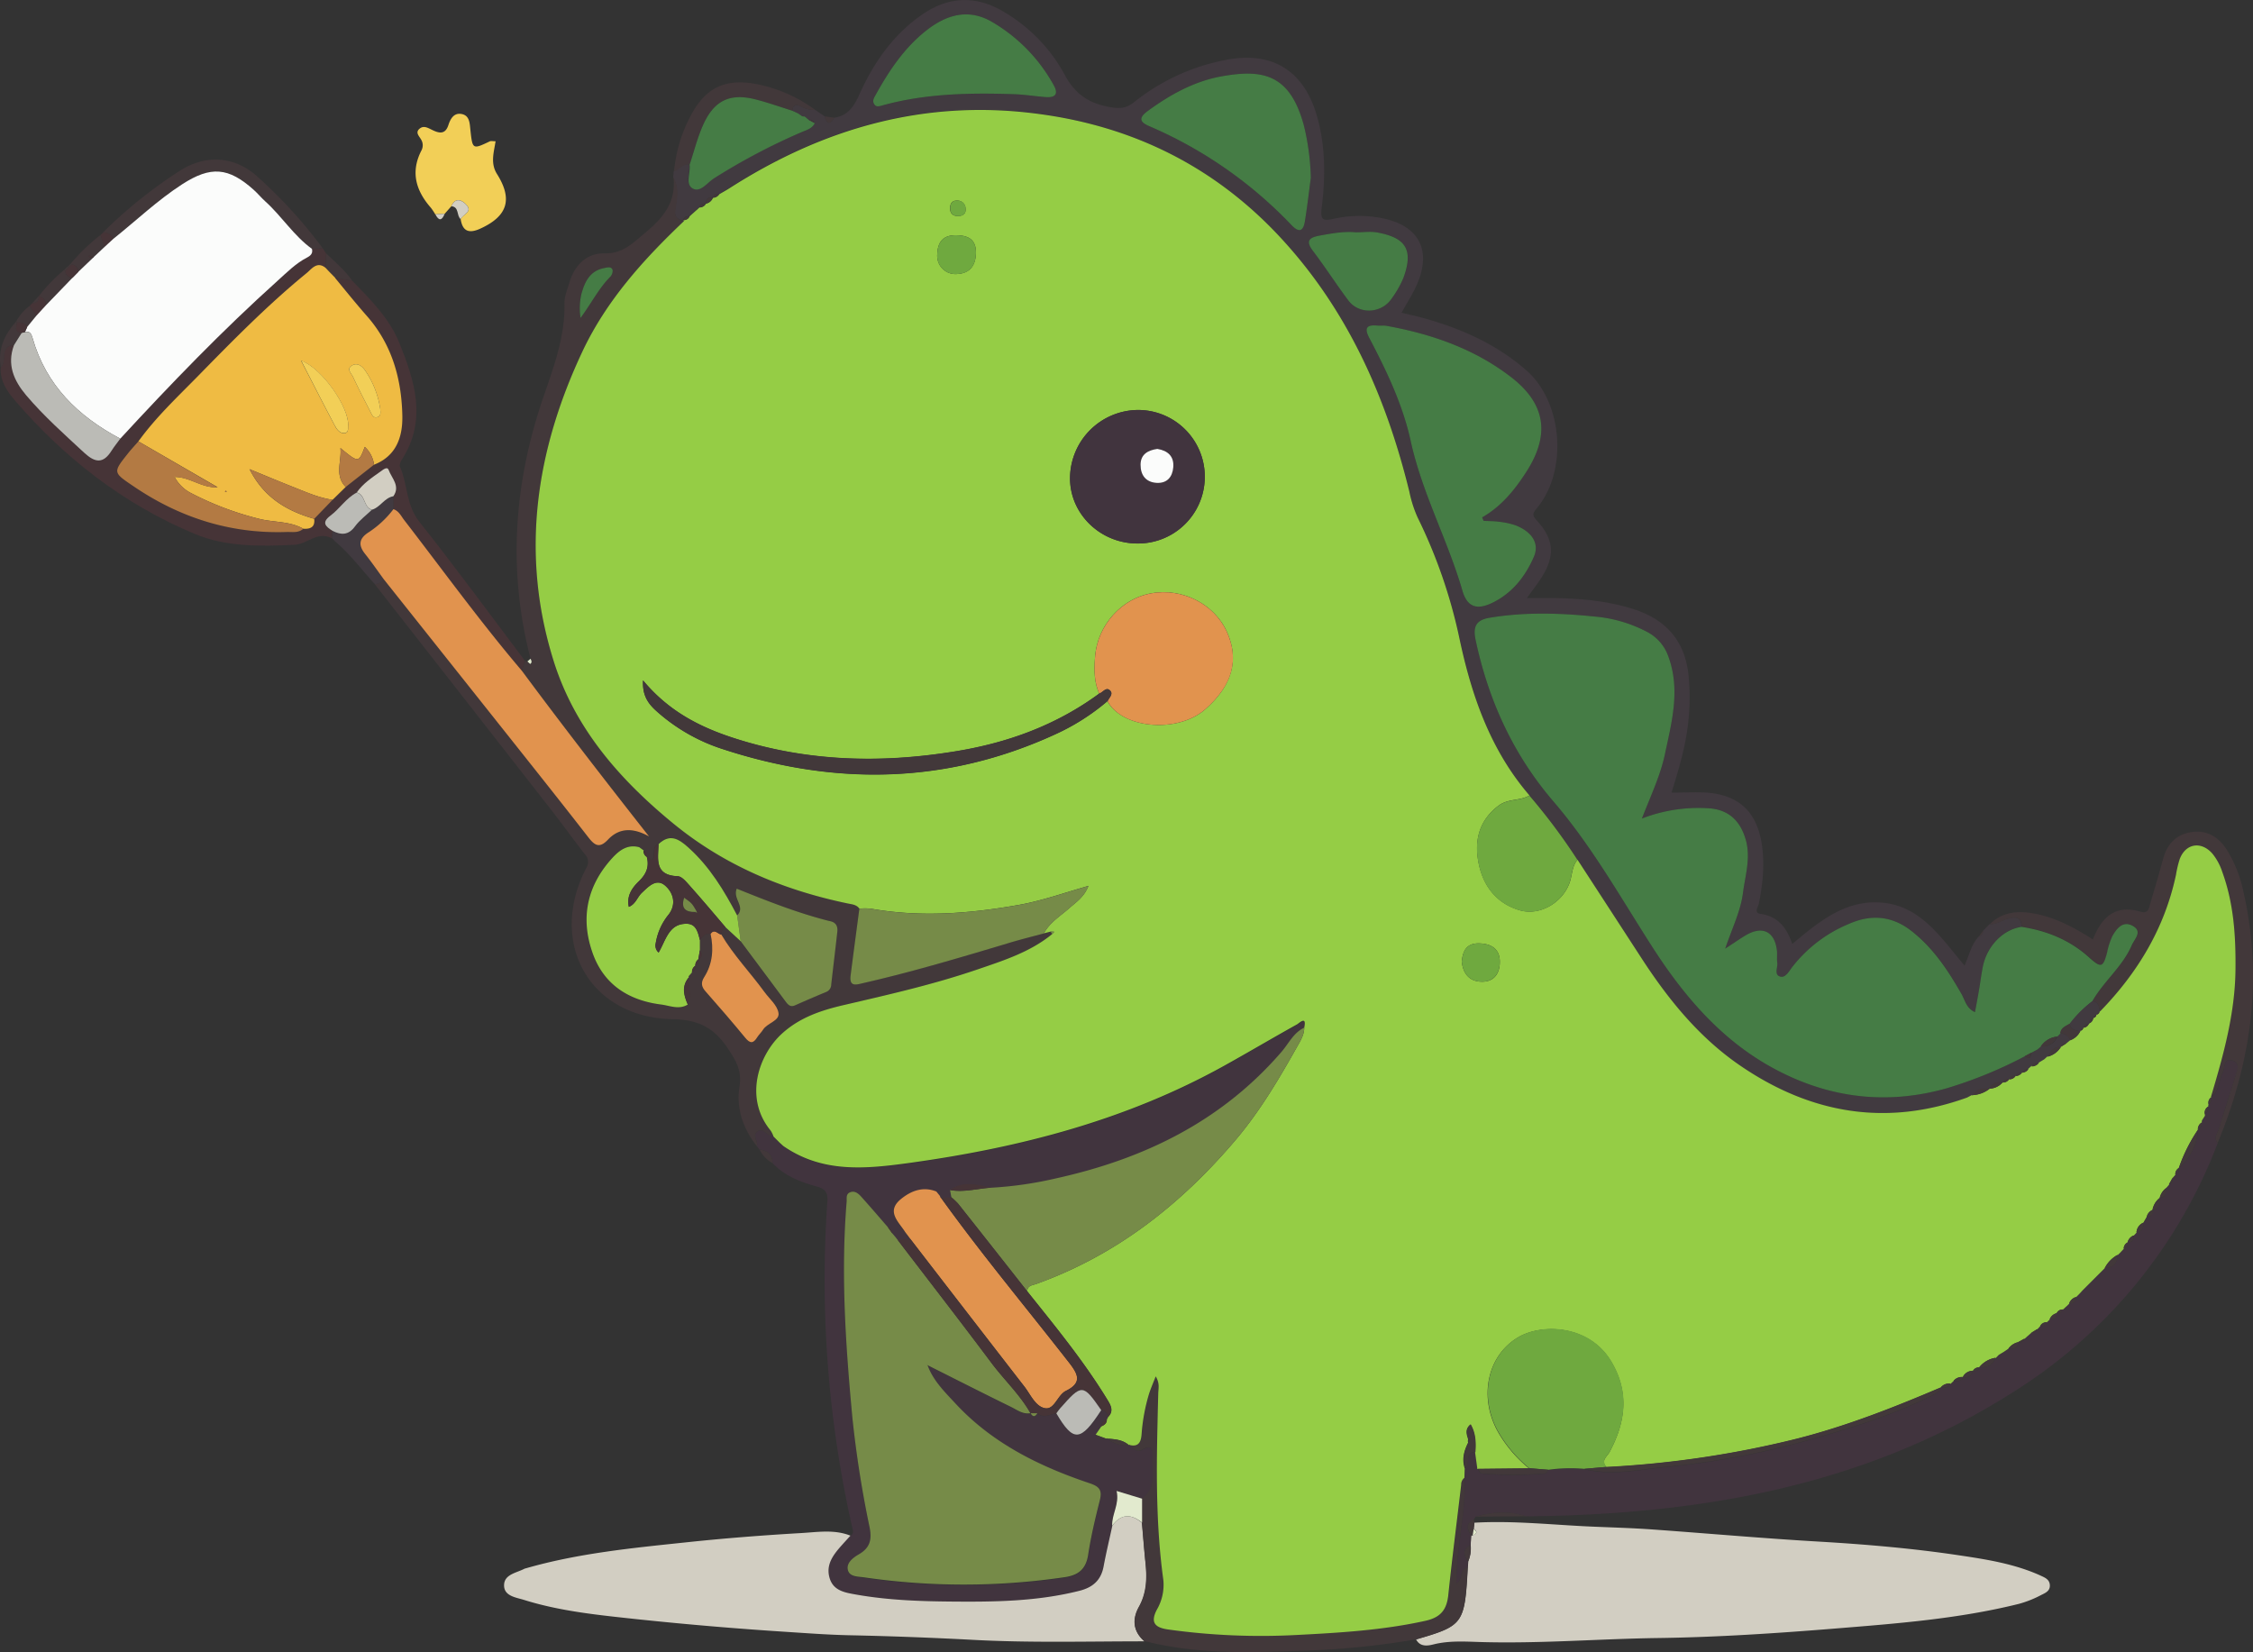 <svg xmlns="http://www.w3.org/2000/svg" viewBox="0 0 700.02 513.32"><rect x="0" y="0" width="700.02" height="513.32" fill="#333333" stroke="none"/><defs><style>.cls-1{fill:#413a40;}.cls-2{fill:#d2cec2;}.cls-3{fill:#41343e;}.cls-4{fill:#42383a;}.cls-5{fill:#463437;}.cls-6{fill:#f2cf57;}.cls-7{fill:#95cd45;}.cls-8{fill:#457c45;}.cls-9{fill:#6fa93f;}.cls-10{fill:#e2eace;}.cls-11{fill:#768b48;}.cls-12{fill:#e1934e;}.cls-13{fill:#bbbbb6;}.cls-14{fill:#fbfcfb;}.cls-15{fill:#efbb43;}.cls-16{fill:#b37a43;}</style></defs><g id="Layer_2" data-name="Layer 2"><g id="Layer_1-2" data-name="Layer 1"><path class="cls-1" d="M259.19,36.58c4.24-.65,6.14-3.48,7.82-7.23,4.41-9.83,10.47-18.57,19.5-24.82,8.39-5.81,17.05-6,25.74-.64a50.67,50.67,0,0,1,18.51,19.23c3.2,6.09,7.5,8.94,13.93,10.12,3,.55,5.16.53,7.68-1.5a65,65,0,0,1,28.27-13.08c14.48-2.93,24.43,3.16,28.52,17.31,2.73,9.46,2.68,19.12,1.48,28.73-.44,3.56.42,4,3.51,3.33a36.37,36.37,0,0,1,15.37-.22c11.41,2.3,15.4,10,10.68,20.69-1.29,2.93-3.06,5.64-4.73,8.66,1.72.41,3,.7,4.29,1,12.73,3.25,24.64,8.23,34.6,17,11.23,9.94,12.81,31.05,3.19,42.69-1.3,1.57-1.62,2.16-.06,3.85,5.47,5.92,5.73,11.21,1.3,18-1.24,1.91-2.65,3.71-4.36,6.09h5.43c9.18,0,18.3.57,27.16,3.29,10.23,3.14,16.44,9.66,17.6,20.59a68.46,68.46,0,0,1,0,14c-.74,7.72-2.93,15.12-5.28,22.58,4,0,7.45-.21,10.91,0,10.18.77,15.66,6.08,17.17,16.17.93,6.2.26,12.27-.94,18.35-.2,1-1.69,2.85.56,3.17,5.44.77,8.15,4.36,9.83,9.35,8.57-7.23,17-14.14,28.64-12.77S603.35,291.69,610.4,300c1.51-3.43,2.14-6.6,4.37-9a2,2,0,0,0,1.38-1.82l2-2.06c2.06.16,3.68-1.13,5.52-1.65,2.15-.61,4.36-.91,4.44,2.44-5.7.82-10.7,5.93-12,12.33-.49,2.43-.79,4.91-1.21,7.36-.38,2.22-.8,4.43-1.24,6.8-2.7-1.18-3.08-3.69-4.18-5.62-4.15-7.24-8.64-14.11-15.33-19.41C588,284.5,581.42,284,574.56,287a43.22,43.22,0,0,0-17.69,13.43c-1,1.31-2.06,3.38-3.66,3-2.11-.51-.8-2.84-1-4.35-.17-1.14,0-2.34-.08-3.49-.6-6.14-4.46-8.13-9.73-5-1.78,1.05-3.48,2.26-6.37,4.14,2.26-6.63,4.8-11.72,5.51-17.26s2.52-11,.83-16.73c-1.76-6-5.57-9.32-11.72-9.63a48.53,48.53,0,0,0-20.5,3.2c2.81-7.24,5.73-13.34,7.13-19.92,2.13-10,4.88-20.07,1.1-30.39a13.67,13.67,0,0,0-6.65-7.69,42.64,42.64,0,0,0-16.18-4.75c-10.87-1.12-21.78-1.44-32.68.36-4.5.74-5.22,3-4.37,7,4,18.73,11.68,35.55,24.22,50.15,11.64,13.56,20.42,29.09,30,44.1,9.82,15.46,21.41,29.4,37.69,38.4,17.12,9.48,35.35,11.93,54.39,6.56a135.54,135.54,0,0,0,24.41-10c1.59,1.35,1.77.12,2-1.08l1.86-1,1.16-1h0a4.65,4.65,0,0,0,5-3h0l1-1v0a3.52,3.52,0,0,1,3.12,2.21l-1.05.86a2,2,0,0,0-1.93,1.2l.09,0c-2.22-.15-3.35,1.16-4.08,3l0-.12-1.11,1-1.66,1a2,2,0,0,0-2.28,1.08l.06-.1-1.11,1,.07,0a2.06,2.06,0,0,0-2.06,1.08l.08,0a1.89,1.89,0,0,0-2.06,1.09l.08-.06a1.84,1.84,0,0,0-2.08,1.07l.08-.07a1.84,1.84,0,0,0-2.08,1.07l.09-.05c-1.82-.28-3.35,0-4.12,2l.06,0c-2-.1-4.07-.3-5.12,2l-.22.13-.21-.14-1.49.78c-24.93,9-48.17,5.08-69.86-9.43-13-8.67-22.65-20.5-31.09-33.43q-10.1-15.48-20.15-31a187,187,0,0,0-14.89-20c-12.11-14.06-18-30.89-21.74-48.68a160,160,0,0,0-13-37.65,37.67,37.67,0,0,1-2.57-8C430.85,124,419.2,97.35,399,75.06,378.15,52,352,39,321.29,35.15c-34.57-4.33-65.93,4.73-94.89,23.34-1,.63-2,1.18-3,1.76a2,2,0,0,0-2.11,1.13l.13,0c-1.42-.2-2.09.48-2.18,1.84l0,0a1.9,1.9,0,0,0-2,1.17l.06-.1-1.08,1,.06-.09-1.1,1,.07-.08-1.1,1,0,0a1.84,1.84,0,0,0-1.92,1.19l.16.3c-1.8-.5-3-1-2.61-3.58.5-3.24,1.22-6.73-.62-9.92l.17-2c1.72-.38,2.73-2.5,4.82-2,.34,2.53-1.44,6.08,1,7.39s4.53-1.93,6.7-3.25A194.79,194.79,0,0,1,249.19,41c1.52-.63,3.17-1.08,4-2.75a2.12,2.12,0,0,0-2-1.08h0l-1.2-1a2.28,2.28,0,0,1-.78-.07L248,35.25l-1.85-.86c.22-1.68,1.07-2.18,2.61-1.4a8.12,8.12,0,0,0,4.53,1.16l2.94,2C256.88,38.53,257.84,38.86,259.19,36.58Zm215.07,110c7.46-11.61,6-21.23-5-29.59-11.34-8.66-24.48-13.21-38.38-15.73-1-.18-2,0-3-.11-3.72-.33-3.86,1.2-2.36,4,5.35,10.18,10.35,20.67,12.79,31.86,3.54,16.22,11.5,30.77,16.08,46.54,1.43,4.9,4.3,6.11,9.11,3.83,6.3-3,10.42-8.21,13.11-14.45,1.71-4-.49-7.57-5.51-9.63a22.87,22.87,0,0,0-5.31-1.18c-1.59-.23-3.22-.2-4.83-.29l-.5-1.13C466.48,157.3,470.65,152.19,474.26,146.57ZM405.17,39.16C400.87,23,392.4,21.41,379.5,23.73c-8.39,1.51-15.91,5.65-22.84,10.72-2.73,2-2.84,3.36.43,4.75A133.81,133.81,0,0,1,401.34,70c2.51,2.59,3.66,1.54,4.11-1.31.78-4.89,1.35-9.81,1.83-13.45A76.33,76.33,0,0,0,405.17,39.16ZM315,29.26c3.3.1,6.58.65,9.88.9s4-1.17,2.41-3.88A51.42,51.42,0,0,0,308,6.68c-7.31-4.15-14.12-2-20.26,2.85-6.75,5.34-11.46,12.36-15.59,19.81-.54,1-1.32,2.07-.4,3.2.62.76,1.52.41,2.32.26C287.46,29.05,301.2,28.83,315,29.26Zm95.16,43.92c-3.06.55-4.73,1.43-2.21,4.76,3.8,5,7.22,10.34,11,15.39,3.33,4.46,10.3,4.13,13.46-.56a31.33,31.33,0,0,0,3.68-6.48c3.32-9.08.31-12.48-8.08-14.05-2.09-.4-4.32-.06-6.71-.06C417.66,71.82,413.9,72.49,410.14,73.18Z"/><path class="cls-2" d="M440,509.36c1.22,2.33,3.5,2,5.29,1.56,4.78-1.22,9.61-.92,14.4-.77,18.64.57,37.22-1,55.83-1.24,18.22-.26,36.45-1.47,54.62-2.94,19.14-1.55,38.32-3,57.07-7.65a33.79,33.79,0,0,0,6.92-2.73c1.33-.67,2.89-1.26,2.77-3.13s-1.7-2.37-3-3c-8.11-3.65-16.82-5-25.51-6.29-14.09-2.1-28.27-3.32-42.5-4.17-17.53-1-35-2.57-52.53-3.82-6.12-.44-12.27-.61-18.38-.87-12.27-.51-24.54-1.93-36.85-1.23l-.22,1.85c1.18.89,1.06,1.58-.32,2.07l-.47,0c-.06,1-.12,2-.17,3a10.39,10.39,0,0,1-.73,5l-.15,2C455.08,504.55,454.71,505.07,440,509.36Z"/><path class="cls-3" d="M240.08,361.41c3.68,3.91,8.51,5.78,13.48,7.16,2.69.74,3.72,1.69,3.51,4.7a349.29,349.29,0,0,0,7.71,101.23c.22,1,.63,2-.57,2.61-1,1.1-2,2.19-3,3.31-2.47,2.82-4.64,5.88-3.48,9.84s4.88,4.55,8.35,5.17c9.67,1.7,19.46,2.06,29.25,2.15,13.43.13,26.87,0,40.05-3.35,4.16-1.05,6.68-3.26,7.48-7.54s1.8-8.43,2.71-12.64c-.17-3.59,2.32-6.7,1.37-10.83l7.92,2.4c4.66-3.25,3.07-8.14,3.27-12.55.1-2.3.22-4.65-3.36-2.55-1.45.85-2.75-.36-3.61-1.69l-.27-.06-.18.2a8.57,8.57,0,0,1-6.61-2l-.21-.14-.23.12c-1.19-.14-2.78.84-3.28-1.19l1.8-2.62A2.25,2.25,0,0,1,343.9,441a.5.5,0,0,0,.29-.57,2.08,2.08,0,0,0-2-2.27c-6.43,9.85-8.64,10-14,1-2,.28-3.95,1.64-5.91,0-.67,1.13-1.37,1.26-2.09,0l0,0c-2.34.41-4.12-1-6-1.93-8.69-4.29-17.33-8.68-26-13l0,0c1.74,4.83,5.37,8.36,8.72,12,11.4,12.3,26,19.48,41.57,24.72,3.06,1,4.06,2.11,3.28,5.24-1.4,5.64-2.77,11.31-3.64,17-.7,4.56-3.1,6.4-7.44,7a215.09,215.09,0,0,1-62.06.05c-1.91-.29-4.55-.12-5.13-2.2-.65-2.35,1.7-4,3.43-5,3.52-2.05,4-4.67,3.28-8.4a336.49,336.49,0,0,1-5.33-33.92c-2.09-22.35-3.64-44.7-1.8-67.15.09-1.1-.27-2.51,1.14-3s2.58.48,3.46,1.46c2.76,3.06,5.44,6.2,8.15,9.31a1.86,1.86,0,0,1,1.35,1.91h0l1,1.17.75.95,3.93-.3-.6-.8-1-1.32c-2-3.26-6.1-6.45-1.28-10.34,3.11-2.51,6.79-4,10.94-2.29l1.17,1.45a.39.39,0,0,0,.26.48l3.23-.18-.41-2.22c4.15-3.06,8.56-1.62,12.93-.74a117.3,117.3,0,0,0,20.16-2.89c27.28-6,51.34-17.74,70-39.29,2.23-2.58,3.73-5.95,7.06-7.52.86-3.83-1.59-1.37-2.24-1-7.56,4.2-15,8.61-22.56,12.81-30.42,16.9-63.41,25.46-97.63,30.2-13.72,1.9-27.18,3.28-39.43-5.23L242.23,355l-.91-.9L240.24,353h.07c-1.92.21-3.11-3-5.12-1.38-1.45,1.17.44,3,0,4.5l.81,1.05C238.6,357.41,240,358.78,240.08,361.41Z"/><path class="cls-4" d="M229.76,337.63c.79-4.9-1-8-3.49-11.69-4.21-6.44-9-9.14-17.25-9.29-25.87-.49-38.85-23.75-26.9-46.92a3.38,3.38,0,0,0-.41-4.34c-3.48-4.45-6.77-9.06-10.25-13.52q-27.5-35.22-55.05-70.39a4.37,4.37,0,0,0,2.86-1.47q18,22.63,36,45.28c9.21,11.6,18.44,23.17,27.53,34.86,2,2.56,3.47,3.51,6.1.72,3.72-3.94,8.13-3.57,12.76-1-13.48-17.15-26.68-34.17-39.51-51.47l1-3.1a3.16,3.16,0,0,0,.72.18c.31.27.83.83.9.78.63-.47.36-1.05.07-1.61-7.06-27.24-5.2-54.16,3.75-80.55,3.31-9.76,7-19.21,6.79-29.75-.06-2.24.93-4.53,1.6-6.75,1.61-5.34,5.42-9,10.78-8.88,5.74.12,8.71-3.09,12.57-6.27,5.63-4.66,9.75-9.53,8.94-17.26,1.84,3.19,1.12,6.68.62,9.92-.41,2.63.81,3.08,2.61,3.58-12.5,11.86-24,24.57-31.43,40.3-14.66,31-19.48,63.22-9,96.48,6.55,20.81,20.43,36.66,37.07,50.32,16,13.1,34.32,20.75,54.33,24.91,1.28.26,2.68.35,3.55,1.59-.91,6.88-1.83,13.76-2.71,20.65-.48,3.72,1.63,3,4,2.44,15.19-3.47,30.11-7.93,45-12.39,3.65-1.1,7.34-2,11-3l2.11-.55.43.81c-6.85,5.61-15.14,8.21-23.3,11-13.39,4.57-27.16,7.71-40.93,10.91-7.13,1.66-14,3.85-19.7,9-7.37,6.73-11.76,20.08-3.52,30.08a8.89,8.89,0,0,1,.89,1.77c-1.92.21-3.11-3-5.12-1.38-1.45,1.17.44,3,0,4.5C230.9,350.69,228.67,344.34,229.76,337.63ZM215,302.07a1.87,1.87,0,0,0,1.08-2.06l-.05.08a1.89,1.89,0,0,0,1-2.09l-.07.07c1.39-.76,1.37-1.74.45-2.86,0-1,0-2.1,0-3.15.86-1.07,1.71-2.16,3.32-1.92,1,4.72.66,9.3-2,13.46-1.07,1.71-.85,3,.45,4.43,4.18,4.74,8.32,9.53,12.33,14.41,1.49,1.81,2.49,1.81,3.69-.14.52-.84,1.3-1.52,1.82-2.37,1.31-2.12,5.19-2.73,4.82-5.18s-2.8-4.38-4.36-6.54c-4.37-6-9.61-11.43-13.43-17.88a2.85,2.85,0,0,1,1.3-2.31l4.73,4.43c4.66,6.26,9.34,12.52,14,18.8.76,1,1.48,1.72,2.89,1.09q4.78-2.13,9.63-4.14a2.45,2.45,0,0,0,1.59-2.27c.62-5.45,1.28-10.89,1.89-16.33.16-1.42-.12-2.68-1.67-3.25-.31-.11-.64-.17-1-.25-9.79-2.48-19.18-6.21-28.57-10-1.35,3.15,2.82,5.61.11,8.3-4-7.77-8.54-15.19-15.18-21.15-3-2.71-5.73-4.36-9.24-1.05-1.73.76-1.24,2.36-1.44,3.73-.36,2.54-1.45.14-2.18.28l.06.07a1.72,1.72,0,0,0-1.09-2l.16,0-1.45-1.06c-3.59-1-6.15.91-8.32,3.26-7.74,8.41-10,18.27-6.4,29,3.36,10.2,11.17,15.3,21.54,16.61,2.7.35,5.51,1.68,8.24,0,1.33-2.78.1-5.67.34-8.49a.31.31,0,0,1,.08-.47l1-1.17Zm-25.47-216a2.74,2.74,0,0,0,.8-2.21c-.42-1.17-1.7-.76-2.6-.58-4.44.85-6.06,4.24-7.11,8.11a19.94,19.94,0,0,0-.25,7.39C183.81,94.12,186,89.62,189.54,86.07Z"/><path class="cls-2" d="M345.6,474.05c-.91,4.21-1.92,8.4-2.71,12.64s-3.32,6.49-7.48,7.54c-13.18,3.34-26.62,3.48-40.05,3.35-9.79-.09-19.58-.45-29.25-2.15-3.47-.62-7.17-1.13-8.35-5.17s1-7,3.48-9.84c1-1.12,2-2.21,3-3.31-5-2-10.21-1.1-15.28-.81-11.9.69-23.79,1.61-35.64,2.87-16.79,1.77-33.62,3.39-49.95,8.09a1.84,1.84,0,0,0-.47.15c-2.44,1.28-6.17,1.7-6.28,5-.11,3.5,3.71,3.88,6.22,4.67,11.45,3.58,23.37,4.72,35.22,6q23,2.42,46,3.9c6.61.43,13.24.93,19.86,1.07q18.93.4,37.83,1.4c18,1,35.88.49,53.82.49-3.56-3.1-3.78-6.87-1.65-10.68,2.49-4.44,2.55-9.06,2-13.87-.42-4.08-.73-8.18-1.09-12.27C351.43,470.29,348.31,470.26,345.6,474.05Z"/><path class="cls-3" d="M456.92,480.1c.05-1,.11-2,.17-3-1.28-1.92-1.76-3.72.78-5.05a1.74,1.74,0,0,0,.56-.8c5.22-1.52,10.46-1.92,15.72-.14,53.77-.52,105.51-9.28,151.75-38.86a157.11,157.11,0,0,0,63.16-77.12c-1.44-1.68,0-3.15.46-4.59,1.55-5.38,3.34-10.69,5-16.05.54-1.8,1.78-4.26-1-5s-2.14,2.22-2.88,3.65c-1.33,2.56-.9,6-3.76,7.79l.11.11a2.14,2.14,0,0,1-.82,2.12,1.54,1.54,0,0,0-.13.79,2.29,2.29,0,0,1-1,2.25.55.55,0,0,0,0,.58l-.89,1.39a1.06,1.06,0,0,0-.1.72,2,2,0,0,1-1.13,2.19l0-.07a17.19,17.19,0,0,1-6,12l.06,0c.11.92-.08,1.69-1.08,2l.13,0-1,1.13,0-.06a1.85,1.85,0,0,1-1.12,2L674,368l-1,1.14,0,0c.06,1.47-.05,2.84-2,3.05h0c0,1.73-.15,3.36-2.26,3.83v-.08c.24,1.42-.43,2.1-1.79,2.22l0,0A1.92,1.92,0,0,1,665.9,380v-.12c.19,1.62-.36,2.71-2.09,3l.11,0-1,1.06,0-.1c.21,1.44-.47,2.11-1.86,2.18l0,0a1.74,1.74,0,0,1-1.2,1.93l.1-.05-1,1.07.07-.05L657.93,390v-.12c0,2.7-1.46,3.92-4,4.15l-6.86,6.87c-.36.39-.72.77-1.07,1.16l.07-.08L645,403.06l0-.1c0,1.41-.68,2.09-2.12,2H643L641.93,406l.05-.08-1.07,1,0-.09c-.27,1-1,1.2-1.94,1.19l0,0c0,1.41-.71,2.09-2.16,1.89l.11,0-1.08,1,0-.09c-.28,1-1.05,1.21-2,1.18l.07,0L633,413l.07-.1a2,2,0,0,1-1.93,1.19l0,0-1.12,1,.07-.08L629,416l.06-.11a1.85,1.85,0,0,1-2,1.16l0,0c-.1,2-1.5,2.13-3,2l.07,0-1.47,1-1.55.93L620,422v-.14c-.87,2.4-2.75,3.06-5.08,3H615c-.32,1-1.09,1.21-2,1.1l0-.06c-.45,1.59-1.43,2.33-3.12,1.88l.09.08c-.56,1.41-1.77,1.24-2.93,1.21l.05,0L606,430l0-.11c-.59,1.39-1.79,1.24-3,1.19l.05,0c-.47,1.4-1.68,2-2.88,2.58-13,6.47-26.88,10.65-40.81,14.5a250.25,250.25,0,0,1-42,7.67c-8.34.83-16.72,2.75-25.16.61a49.42,49.42,0,0,0-11.14.29c-.31.38-.59,1.07-.92,1.1a115.66,115.66,0,0,1-19.87,0c-.43,0-.8-.93-1.19-1.43-.24-1.73-.48-3.46-.71-5.19-3.57,0-1.34,3.83-3.23,4.95l-.09,2.91c.49,10.85-2.59,21.51-2.54,33.14,2.22-1.88.82-4.71,3.47-5l.15-2C454.82,483.21,454.21,481.42,456.92,480.1Z"/><path class="cls-5" d="M162.12,208.41l1-3.1c-10.91-14.45-21.6-29.07-32.86-43.25-4.14-5.22-3.56-11.57-6-17.11-.25-.56.24-1.61.66-2.26,7.85-12.26,3.91-24.39-.86-36.2-3.08-7.61-9-13.49-14.67-19.32l-5.33-.84c3.3,4,6.51,8,9.91,11.86,7.78,8.83,10.74,19.47,11,30.85.15,6.53-1.74,12.59-8.79,15.34l-8.79,6.91-4.09,4-5.7,5.91c.31,2.61-1.21,3.21-3.39,3.08-1.54,1.39-3.45.95-5.23,1-17.35.58-33-4.4-47.35-14.08-6.6-4.46-6.67-4.38-1.91-10.35,1-1.29,2.15-2.49,3.24-3.73,5.36-7.42,12-13.67,18.38-20.16,10.89-11.12,21.8-22.25,33.88-32.12,1.57-1.28,3.22-3.81,5.92-1.62l.2-4.45c-.36-.55-.73-1.09-1.09-1.63l-3.39.16c.36,1.4-.39,2.12-1.55,2.72-3.44,1.79-6.15,4.53-9,7.09-17.22,15.5-33.31,32.13-49,49.17-.87,1.2-1.82,2.35-2.6,3.61-2.58,4.16-5.08,3.94-8.59.7-6.21-5.75-12.54-11.36-18-17.83-3.85-4.55-6-9.52-3.79-15.56-4.82.27-1.91,5.14-4.13,7-.22,4.16,2,7.4,4.47,10.25,15.48,18,33.88,32.25,55.84,41.43,9.82,4.1,20.46,3.87,31,3.38,3.95-.18,7.21-4.41,11.6-2,.07-.78.13-1.56.2-2.34-2.09-1.31-3.66-2.46-.63-4.71s4.86-5.43,8.16-7.17c1.93-2.81,4.71-4.65,7.44-6.54.75-.53,2-1.65,2.48-.45.94,2.58,3.7,5,1.46,8.17,0,1.33,0,2.65,0,4,1.73.59,2.4,2.21,3.4,3.51C137.71,177.34,149.3,193.35,162.12,208.41Z"/><path class="cls-4" d="M686.87,340.88c2.86-1.82,2.43-5.23,3.76-7.79.74-1.43.16-4.4,2.88-3.65s1.5,3.22,1,5c-1.61,5.36-3.4,10.67-5,16.05-.42,1.44-1.9,2.91-.46,4.59,10.43-25.21,14.13-51.11,8-78a40.54,40.54,0,0,0-5.08-12.94c-2.53-4-6.09-6.28-10.84-5.65s-7.72,3.57-9,8.21-2.61,9.28-4,13.89c-.45,1.46-.5,3.44-3.13,2.65-7.64-2.27-12,1.59-14.73,8.65-6.2-4-12.47-7.29-19.65-8.29-4.66-.65-8.9.12-12.4,3.53,2.06.16,3.68-1.13,5.52-1.65,2.15-.61,4.36-.91,4.44,2.44,7.87,1.22,15,4.09,21,9.5,3.75,3.38,4.36,3.14,5.6-1.53a22.1,22.1,0,0,1,1.67-5.16c1.35-2.38,3.39-4.79,6.37-3.07s.44,4.09-.39,6c-2.86,6.65-8.75,11.2-12.27,17.42,2,.2,2,1.83,2.34,3.25,11.68-12,20.07-25.88,23.59-42.45a33.94,33.94,0,0,1,1.14-4.83c1.81-4.91,6.67-5.74,10.16-1.77a17.59,17.59,0,0,1,3.07,5.66c3.6,9.85,4.23,20.08,4.12,30.43C694.34,315,690.74,328,686.87,340.88Z"/><path class="cls-4" d="M456,487.1c-2.65.33-1.25,3.16-3.47,5-.05-11.63,3-22.29,2.54-33.14a2.66,2.66,0,0,0-1,2.18c-1.34,11.39-2.81,22.78-4,34.19-.47,4.59-2.33,7-7.06,8.06-13.24,2.94-26.7,3.73-40.14,4.42a208.39,208.39,0,0,1-39.85-1.71c-4.05-.57-5.64-2.12-3.49-6.2a15.32,15.32,0,0,0,2-9.16c-2.65-19.22-2.08-38.52-1.59-57.82,0-1.55.59-3.2-.78-5.46-.83,2.14-1.53,3.74-2.06,5.38a57.55,57.55,0,0,0-2.34,12.74c-.21,2.37-1,3.83-3.68,3.21.86,1.33,2.16,2.54,3.61,1.69,3.58-2.1,3.46.25,3.36,2.55-.2,4.41,1.39,9.3-3.27,12.55,0,2.48,0,4.95,0,7.43.36,4.09.67,8.19,1.09,12.27.51,4.81.45,9.43-2,13.87-2.13,3.81-1.91,7.58,1.65,10.68,17.93,4.63,36.17,3.49,54.36,2.82a251.88,251.88,0,0,0,30.1-3.33C454.71,505.07,455.08,504.55,456,487.1Z"/><path class="cls-6" d="M138.16,66.42l2.08-2.35c1.21-2.8,3.18-2,4.58-.53,2.22,2.29-1,3-1.69,4.54.6,3.86,2.64,4.5,6,3,8.51-3.85,10.29-9.06,5.3-17-2.11-3.35-1-6.66-.45-10.19-.84,0-1.37-.15-1.74,0-5.43,2.58-5.43,2.59-6.1-3.66-.21-2-.26-4.32-2.67-4.8s-3.5,1.42-4.16,3.44c-1,3.07-3,2.5-5.13,1.45-1.18-.56-2.47-1.39-3.73-.41-1.56,1.22-.23,2.34.38,3.43a3.4,3.4,0,0,1,.14,3.35c-3.47,6.68-1.8,12.49,2.89,17.84a19.46,19.46,0,0,1,1.38,2.06Z"/><path class="cls-4" d="M96.89,77.31l3.39-.16a148.49,148.49,0,0,0-20.11-22.1c-7-6.45-15.83-7.22-24-2.18a145.3,145.3,0,0,0-24.11,19.3,3.29,3.29,0,0,1,3.13,2c7.1-5.66,13.69-12,21.36-16.93C65.5,51.51,71,51.93,78.87,59c1.23,1.11,2.28,2.4,3.51,3.51C87.52,67.17,91.21,73.21,96.89,77.31Z"/><path class="cls-4" d="M246.14,34.39c.22-1.68,1.07-2.18,2.61-1.4a8.12,8.12,0,0,0,4.53,1.16A45,45,0,0,0,234.35,26c-9-1.56-15,1.29-19.39,9.32a45.08,45.08,0,0,0-5.52,17.87c1.72-.38,2.73-2.5,4.82-2,1.41-4.22,2.48-8.59,4.32-12.62,3.4-7.44,8.34-9.66,16.19-7.68C238.61,31.87,242.35,33.21,246.14,34.39Z"/><path class="cls-1" d="M122.24,158.19c0-1.32,0-2.64,0-4-2.8.47-4,3.45-6.67,4.19-1.76,1.69-3.79,3.18-5.22,5.12-2,2.77-4.32,2.78-7,1.39-.07.78-.13,1.56-.2,2.34l0,0,1.22,1.2c4.56,3.87,8.09,8.7,12.11,13.07a4.37,4.37,0,0,0,2.86-1.47c-1.94-2.65-3.78-5.39-5.85-7.93s-1.9-4.69.9-6.56A30.87,30.87,0,0,0,122.24,158.19Z"/><path class="cls-4" d="M31.23,73A61.52,61.52,0,0,0,22,81.89l.3.31a2.18,2.18,0,0,1,2.09,2.26L29,80a4.42,4.42,0,0,1-1.27-.13c-.44-.19-.34-.5.15-.43a5.16,5.16,0,0,1,1.2.45l3.43-3.21Z"/><path class="cls-4" d="M19.93,83.87A51.42,51.42,0,0,0,12.07,92a2.67,2.67,0,0,1,2.15,2.94l8.32-8.61a2.22,2.22,0,0,1-2.28-2.1Z"/><path class="cls-4" d="M.24,114.17c2.22-1.82-.69-6.69,4.13-7l2.39-3.81c-2.37-.19-1.72-1.77-1.47-3.18L5,99.92C1.34,104-.74,108.57.24,114.17Z"/><path class="cls-4" d="M104.1,86.33l5.33.84c-2.27-3.19-5.24-5.72-8.06-8.39-.07,1.48-.13,3-.2,4.45l0,0,1,1.07-.06-.06,1.06,1.07-.07-.06,1.06,1.08Z"/><path class="cls-4" d="M474.15,471.08c-5.26-1.78-10.5-1.38-15.72.14Z"/><path class="cls-2" d="M143.13,68.08c.66-1.5,3.91-2.25,1.69-4.54-1.4-1.45-3.37-2.27-4.58.53C142.74,64.29,141.78,67,143.13,68.08Z"/><path class="cls-4" d="M9.2,95.06A14.56,14.56,0,0,0,5,99.92l.33.3c1.28-.06,2.46.09,3.14,1.38l2.84-3.42Z"/><path class="cls-5" d="M9.2,95.06l2.07,3.12,3-3.28A2.67,2.67,0,0,0,12.07,92h0a1.83,1.83,0,0,1-2,2.15Z"/><path class="cls-5" d="M31.23,73l1.26,3.72,2.75-2.53a3.29,3.29,0,0,0-3.13-2Z"/><path class="cls-4" d="M240.08,361.41c-.09-2.63-1.48-4-4.07-4.22A9.87,9.87,0,0,0,240.08,361.41Z"/><path class="cls-4" d="M457.87,472c-2.54,1.33-2.06,3.13-.78,5.05l.47,0c.11-.69.22-1.38.32-2.07l.22-1.85Z"/><path class="cls-4" d="M256.22,36.14c.66,2.39,1.62,2.72,3,.44Z"/><path class="cls-2" d="M138.16,66.42l-2.89.16C136.35,68.73,137.31,68.59,138.16,66.42Z"/><path class="cls-4" d="M10.08,94.11a1.83,1.83,0,0,0,2-2.15C11.41,92.67,10.75,93.39,10.08,94.11Z"/><path class="cls-4" d="M614.77,291a2,2,0,0,0,1.38-1.82Z"/><path class="cls-4" d="M22,81.89l-1,1,.31.31,1-1Z"/><path class="cls-4" d="M20.94,82.87l-1,1,.33.32,1-1Z"/><path class="cls-5" d="M104.3,168.41l-1.22-1.2Z"/><path class="cls-7" d="M350.92,448.77l-.18.2c-1.9-1.67-4.25-1.84-6.61-2l-.21-.14-.23.12-3.28-1.2,1.8-2.61c1-.44,1.75-1,1.69-2.21a.5.5,0,0,0,.29-.57c2.08-2,.91-3.84-.26-5.74-7.28-11.89-16.11-22.62-24.78-33.48.12-1.79,1.56-1.79,2.82-2.24,24.89-8.94,44.86-24.64,61.85-44.63,7.7-9.07,13.64-19.18,19.41-29.45,1-1.73,2-3.47,2-5.56.86-3.83-1.59-1.37-2.24-1-7.56,4.2-15,8.61-22.56,12.81-30.42,16.9-63.41,25.46-97.63,30.2-13.72,1.9-27.18,3.28-39.43-5.23L242.23,355l-.91-.91L240.24,353h.07a8.89,8.89,0,0,0-.89-1.77c-8.24-10-3.85-23.35,3.52-30.08,5.68-5.18,12.57-7.37,19.7-9,13.77-3.2,27.54-6.34,40.93-10.91,8.16-2.8,16.45-5.4,23.3-11l.69-.75-1.12-.06-2.11.55c1.87-3.44,5.19-5.42,8-7.91,2.05-1.82,4.46-3.31,5.86-6.84-7.83,2.24-14.83,4.75-22.16,6-15.13,2.65-30.28,3.78-45.53,1.06a20.32,20.32,0,0,0-3.49,0c-.87-1.23-2.27-1.32-3.55-1.58-20-4.16-38.37-11.81-54.33-24.91-16.64-13.66-30.52-29.51-37.07-50.32-10.47-33.26-5.65-65.45,9-96.48C188.51,93.27,200,80.56,212.5,68.7l-.16-.3a2,2,0,0,0,1.92-1.19l0,0,1.1-1-.07.08,1.1-1-.06.09,1.08-1-.06.09a2.26,2.26,0,0,0,2-1.17l0,0a3,3,0,0,0,2.18-1.84l-.13,0a2.38,2.38,0,0,0,2.11-1.13c1-.58,2-1.13,3-1.76,29-18.61,60.32-27.67,94.89-23.34C352,39,378.15,52,399,75.06,419.2,97.35,430.85,124,437.91,152.8a37.67,37.67,0,0,0,2.57,8,160,160,0,0,1,13,37.65c3.78,17.79,9.63,34.62,21.74,48.68-3,1.76-6.65.9-9.69,3.23-6.36,4.87-7.52,11.42-6,18.32s5.71,12.13,12.76,14.14c6.39,1.83,13.72-2.72,15.6-9.22.63-2.2.64-4.63,2.26-6.49q10.08,15.5,20.15,31c8.44,12.93,18.14,24.76,31.09,33.43C563,346.07,586.25,350,611.18,341l1.49-.78.21.14.22-.13a9.25,9.25,0,0,0,5.12-2l-.06,0a5.58,5.58,0,0,0,4.11-2l-.08.05a2.19,2.19,0,0,0,2.08-1.07l-.08.07a2.17,2.17,0,0,0,2.08-1.07l-.08.06a2.36,2.36,0,0,0,2.06-1.09l-.08,0a2.38,2.38,0,0,0,2.06-1.08l-.07,0,1.11-1-.06.1a2.64,2.64,0,0,0,2.28-1.08l1.66-1,1.11-1,0,.12a6.69,6.69,0,0,0,4.08-3l-.09,0,1.93-1.2,1.05-.86a5.61,5.61,0,0,0,3.16-2.87l-.14-.11a1.09,1.09,0,0,0,1.08-1.05l0,.09a1.92,1.92,0,0,0,1.74-1.26l.09-.08a1.94,1.94,0,0,0,1.26-1.74l-.1.05a1.05,1.05,0,0,0,1.07-1.05l-.07,0a1.07,1.07,0,0,0,1.06-1.06l.12.14c11.68-12,20.07-25.88,23.59-42.45a33.94,33.94,0,0,1,1.14-4.83c1.81-4.91,6.67-5.74,10.16-1.77a17.59,17.59,0,0,1,3.07,5.66c3.6,9.85,4.23,20.08,4.12,30.43-.15,13.63-3.75,26.57-7.62,39.47l.11.11a2,2,0,0,0-.82,2.12,1.54,1.54,0,0,0-.13.79,2.1,2.1,0,0,0-1,2.25.55.55,0,0,0,0,.58l-.89,1.39a1.06,1.06,0,0,0-.1.72,2.29,2.29,0,0,0-1.13,2.19l0-.07a51.19,51.19,0,0,0-6,12l0,0a2.11,2.11,0,0,0-1.08,2l.13,0-1,1.13,0-.06-1.12,2L674,368l-1,1.14,0,0a5.34,5.34,0,0,0-2,3.05h0a6.07,6.07,0,0,0-2.26,3.84v-.09a3.06,3.06,0,0,0-1.79,2.22l0,0L665.9,380v-.12a3.52,3.52,0,0,0-2.09,3l.11,0-1,1.06,0-.1a3.17,3.17,0,0,0-1.86,2.18l0,0a2.16,2.16,0,0,0-1.2,1.93l.1-.05-1,1.07.07-.05L657.93,390v-.12a9.8,9.8,0,0,0-4,4.15l-6.86,6.87L646,402.07l.07-.08L645,403.06l0-.1a3.27,3.27,0,0,0-2.11,2H643L641.93,406l.05-.08-1.07,1,0-.09A2.07,2.07,0,0,0,639,408l0,0a3.13,3.13,0,0,0-2.16,1.89l.11,0-1.08,1,0-.09a2.09,2.09,0,0,0-2,1.18l.07,0L633,413l.07-.1-1.93,1.19,0,0-1.12,1,.07-.08L629,416l.06-.11L627,417l0,0a5.22,5.22,0,0,0-3,2l.07,0-1.47,1-1.55.93L620,422v-.14a8.07,8.07,0,0,0-5.08,3H615a2,2,0,0,0-2,1.1l0-.06a3.46,3.46,0,0,0-3.12,1.89l.09.07A3.28,3.28,0,0,0,607,429l.05,0L606,430l0-.11a3.42,3.42,0,0,0-3,1.19l.05,0c-14.65,6.25-29.46,12.08-44.92,16a310.62,310.62,0,0,1-59,8.75c-1.92-2.07.27-3.33,1-4.77,4.93-9.24,6.14-18.46.52-27.94-6.91-11.67-21.72-11.9-28.93-7.64-9.78,5.79-12.31,18.8-6.22,29.52a40.73,40.73,0,0,0,9.61,11.24l-16.08.17c-.24-1.73-.48-3.46-.71-5.19.21-2.94.15-5.84-1.46-8.63-1.79,1.48-1.17,3.06-.7,4.62a1.57,1.57,0,0,0,0,1c-1.3,2.54-2,5.15-1.07,8l-.09,2.91a2.66,2.66,0,0,0-1,2.18c-1.34,11.39-2.81,22.78-4,34.19-.47,4.59-2.33,7-7.06,8.06-13.24,2.94-26.7,3.73-40.14,4.42a208.39,208.39,0,0,1-39.85-1.71c-4.05-.57-5.64-2.12-3.49-6.2a15.32,15.32,0,0,0,2-9.16c-2.65-19.22-2.08-38.52-1.59-57.82,0-1.55.59-3.2-.78-5.46-.83,2.14-1.53,3.74-2.06,5.38a57.55,57.55,0,0,0-2.34,12.74c-.21,2.37-1,3.83-3.68,3.21Zm23.56-228.4c8.44-7.41,10.71-15.58,6.57-24.39-4-8.45-13.79-13.35-23.33-11.65-9.16,1.62-16.6,9.81-17.44,19.39-.36,4-.41,8,1.26,11.79-13.43,9.88-28.67,15.4-45,18-23.14,3.76-46.1,3.11-68.59-4.19-10.53-3.42-20.21-8.33-28.15-17.91-.26,4.82,1.7,7.31,4.15,9.52a56.88,56.88,0,0,0,20.66,11.84c35.07,11.47,69.68,10.89,103.55-4.74a68.31,68.31,0,0,0,15.91-10.22C348.68,226.41,365.9,227.91,374.48,220.37Zm-20.94-93a21.29,21.29,0,0,0-21.07,20.93c-.18,11.32,9.46,20.67,21.19,20.55a20.74,20.74,0,0,0-.12-41.48Zm-56.2-54.29c-4.29-.12-6,2-6.13,5.93a5.67,5.67,0,0,0,6.18,6.12c4-.21,5.73-2.67,5.85-6.48C303.29,74.63,301.16,73.2,297.34,73.09ZM460.64,305c4-.06,5.47-3.11,5.36-6.49-.13-3.75-2.72-5.33-6.43-5.41-4-.08-5.06,2.41-5.4,5.65C454.61,302.7,456.73,305.06,460.64,305ZM300,64.73a2.49,2.49,0,0,0-2.58-2.41c-1.7-.07-2.24,1-2.22,2.51s.93,2.32,2.48,2.29S300.2,66.37,300,64.73Z"/><path class="cls-8" d="M650.07,311.12c3.52-6.22,9.41-10.77,12.27-17.42.83-1.93,3.45-4.25.39-6s-5,.69-6.37,3.07a22.1,22.1,0,0,0-1.67,5.16c-1.24,4.67-1.85,4.91-5.6,1.53-6-5.41-13.08-8.28-21-9.5-5.7.82-10.7,5.93-12,12.33-.49,2.43-.79,4.91-1.21,7.36-.38,2.22-.8,4.43-1.24,6.8-2.7-1.18-3.08-3.69-4.18-5.62-4.15-7.24-8.64-14.11-15.33-19.41C588,284.5,581.42,284,574.56,287a43.22,43.22,0,0,0-17.69,13.43c-1,1.31-2.06,3.38-3.66,3-2.11-.51-.8-2.84-1-4.35-.17-1.14,0-2.34-.08-3.49-.6-6.14-4.46-8.13-9.73-5-1.78,1.05-3.48,2.26-6.37,4.14,2.26-6.63,4.8-11.72,5.51-17.26s2.52-11,.83-16.73c-1.76-6-5.57-9.32-11.72-9.63a48.53,48.53,0,0,0-20.5,3.2c2.81-7.24,5.73-13.34,7.13-19.92,2.13-10,4.88-20.07,1.1-30.39a13.67,13.67,0,0,0-6.65-7.69,42.64,42.64,0,0,0-16.18-4.75c-10.87-1.12-21.78-1.44-32.68.36-4.5.74-5.22,3-4.37,7,4,18.73,11.68,35.55,24.22,50.15,11.64,13.56,20.42,29.09,30,44.1,9.82,15.46,21.41,29.4,37.69,38.4,17.12,9.48,35.35,11.93,54.39,6.56a135.54,135.54,0,0,0,24.41-10l2-1.08,1.86-1,1.16-1h0a6.84,6.84,0,0,1,5-3h0l1-1v0c.25-1.76,1.78-2.25,3-3A36.31,36.31,0,0,1,650.07,311.12Z"/><path class="cls-8" d="M460.51,160.74c6-3.44,10.14-8.55,13.75-14.17,7.46-11.61,6-21.23-5-29.59-11.34-8.66-24.48-13.21-38.38-15.73-1-.18-2,0-3-.11-3.72-.33-3.86,1.2-2.36,4,5.35,10.18,10.35,20.67,12.79,31.86,3.54,16.22,11.5,30.77,16.08,46.54,1.43,4.9,4.3,6.11,9.11,3.83,6.3-3,10.42-8.21,13.11-14.45,1.71-4-.49-7.57-5.51-9.63a22.87,22.87,0,0,0-5.31-1.18c-1.59-.23-3.22-.2-4.83-.29Z"/><path class="cls-8" d="M407.28,55.22a76.33,76.33,0,0,0-2.11-16.06C400.87,23,392.4,21.41,379.5,23.73c-8.39,1.51-15.91,5.65-22.84,10.72-2.73,2-2.84,3.36.43,4.75A133.81,133.81,0,0,1,401.34,70c2.51,2.59,3.66,1.54,4.11-1.31C406.23,63.78,406.8,58.86,407.28,55.22Z"/><path class="cls-8" d="M274,32.8c13.43-3.75,27.17-4,41-3.54,3.3.1,6.58.65,9.88.9s4-1.17,2.41-3.88A51.42,51.42,0,0,0,308,6.68c-7.31-4.15-14.12-2-20.26,2.85-6.75,5.34-11.46,12.36-15.59,19.81-.54,1-1.32,2.07-.4,3.2C272.33,33.3,273.23,33,274,32.8Z"/><path class="cls-9" d="M475.19,247.17c-3,1.76-6.65.9-9.69,3.23-6.36,4.87-7.52,11.42-6,18.32s5.71,12.13,12.76,14.14c6.39,1.83,13.72-2.72,15.6-9.22.63-2.2.64-4.63,2.26-6.49A187,187,0,0,0,475.19,247.17Z"/><path class="cls-8" d="M246.14,34.39c-3.79-1.18-7.53-2.52-11.37-3.5-7.85-2-12.79.24-16.19,7.68-1.84,4-2.91,8.4-4.32,12.62.34,2.53-1.44,6.08,1,7.39s4.53-1.93,6.7-3.25A194.79,194.79,0,0,1,249.19,41c1.52-.63,3.17-1.08,4-2.76l-2-1.07h0l-1.2-1a2.28,2.28,0,0,1-.78-.07L248,35.25Z"/><path class="cls-8" d="M421.28,72.18c-3.62-.36-7.38.31-11.14,1-3.06.55-4.73,1.43-2.21,4.76,3.8,5,7.22,10.34,11,15.39,3.33,4.46,10.3,4.13,13.46-.56a31.33,31.33,0,0,0,3.68-6.48c3.32-9.08.31-12.48-8.08-14.05C425.9,71.84,423.67,72.18,421.28,72.18Z"/><path class="cls-4" d="M643.09,318c-1.24.77-2.77,1.26-3,3a3.52,3.52,0,0,1,3.12,2.21,5.61,5.61,0,0,0,3.16-2.87C644.9,320.11,643.29,320.05,643.09,318Z"/><path class="cls-4" d="M639.07,322.08a6.84,6.84,0,0,0-5,3A4.65,4.65,0,0,0,639.07,322.08Z"/><path class="cls-4" d="M613.1,340.22a9.25,9.25,0,0,0,5.12-2C616.2,338.09,614.15,337.89,613.1,340.22Z"/><path class="cls-4" d="M636.22,328.32a6.69,6.69,0,0,0,4.08-3C638.08,325.16,637,326.47,636.22,328.32Z"/><path class="cls-4" d="M618.16,338.23a5.58,5.58,0,0,0,4.11-2C620.46,336,618.93,336.32,618.16,338.23Z"/><path class="cls-4" d="M219.25,63.25a3,3,0,0,0,2.18-1.84C220,61.21,219.34,61.89,219.25,63.25Z"/><path class="cls-4" d="M631.1,327.06l-2,1.08C630.73,329.49,630.91,328.26,631.1,327.06Z"/><path class="cls-4" d="M631.21,331.33a2.64,2.64,0,0,0,2.28-1.08A2,2,0,0,0,631.21,331.33Z"/><path class="cls-4" d="M622.19,336.33a2.19,2.19,0,0,0,2.08-1.07A1.84,1.84,0,0,0,622.19,336.33Z"/><path class="cls-4" d="M640.21,325.33l1.93-1.2A2,2,0,0,0,640.21,325.33Z"/><path class="cls-4" d="M212.34,68.4a2,2,0,0,0,1.92-1.19A1.84,1.84,0,0,0,212.34,68.4Z"/><path class="cls-4" d="M217.31,64.39a2.26,2.26,0,0,0,2-1.17A1.9,1.9,0,0,0,217.31,64.39Z"/><path class="cls-4" d="M221.3,61.38a2.38,2.38,0,0,0,2.11-1.13A2,2,0,0,0,221.3,61.38Z"/><path class="cls-4" d="M251.17,37.21l2,1.07A2.13,2.13,0,0,0,251.17,37.21Z"/><path class="cls-4" d="M624.19,335.33a2.17,2.17,0,0,0,2.08-1.07A1.84,1.84,0,0,0,624.19,335.33Z"/><path class="cls-4" d="M626.19,334.32a2.36,2.36,0,0,0,2.06-1.09A1.89,1.89,0,0,0,626.19,334.32Z"/><path class="cls-4" d="M628.17,333.28a2.38,2.38,0,0,0,2.06-1.08A2.06,2.06,0,0,0,628.17,333.28Z"/><path class="cls-4" d="M634.12,325.1l-1.16,1Z"/><path class="cls-4" d="M635.15,329.23l1.11-1Z"/><path class="cls-4" d="M630.16,332.24l1.11-1Z"/><path class="cls-4" d="M611.18,341l1.49-.78Z"/><path class="cls-4" d="M640.08,321.09l-1,1Z"/><path class="cls-4" d="M248,35.25l1.21.94Z"/><path class="cls-4" d="M250,36.26l1.2,1Z"/><path class="cls-4" d="M216.29,65.34l1.08-1Z"/><path class="cls-4" d="M215.25,66.3l1.1-1Z"/><path class="cls-4" d="M214.22,67.24l1.1-1Z"/><path class="cls-4" d="M456.92,480.1c-2.71,1.32-2.1,3.11-.73,5A10.39,10.39,0,0,0,456.92,480.1Z"/><path class="cls-10" d="M457.88,475c-.1.69-.21,1.38-.32,2.07C458.94,476.54,459.06,475.85,457.88,475Z"/><path class="cls-11" d="M288.17,424.13c8.67,4.35,17.31,8.74,26,13,1.88.93,3.66,2.34,6,1.93-3.26-5.77-8.12-10.29-12.06-15.54-9.62-12.86-19.46-25.55-29.21-38.31l-.75-.95-1-1.17h0l-1.36-1.91c-2.7-3.11-5.38-6.25-8.14-9.31-.88-1-2-2-3.46-1.46s-1.05,1.92-1.14,3c-1.84,22.45-.29,44.8,1.8,67.15a336.49,336.49,0,0,0,5.33,33.92c.74,3.73.24,6.35-3.28,8.4-1.73,1-4.08,2.66-3.43,5,.58,2.08,3.22,1.91,5.13,2.2a215.09,215.09,0,0,0,62.06-.05c4.34-.6,6.74-2.44,7.44-7,.87-5.74,2.24-11.41,3.64-17,.78-3.13-.22-4.22-3.28-5.24-15.6-5.24-30.17-12.42-41.57-24.72-3.35-3.62-7-7.15-8.72-12l-.18-.33Z"/><path class="cls-11" d="M319.15,401.16c.12-1.79,1.56-1.79,2.82-2.24,24.89-8.94,44.86-24.64,61.85-44.63,7.7-9.07,13.64-19.18,19.41-29.45,1-1.73,2-3.47,2-5.56-3.33,1.57-4.83,4.94-7.06,7.52-18.61,21.55-42.67,33.26-70,39.29A117.3,117.3,0,0,1,308.11,369c-4.31.22-8.56,1.55-12.93.74.13.74.27,1.48.41,2.22a22.33,22.33,0,0,1,2.11,2Q308.46,387.54,319.15,401.16Z"/><path class="cls-12" d="M292.36,372.12a.39.39,0,0,1-.26-.48l-1.17-1.45c-4.15-1.66-7.83-.22-10.94,2.29-4.82,3.89-.77,7.08,1.28,10.34l1,1.32c.2.27.4.53.59.8q17.7,22.94,35.43,45.85c1.92,2.47,3.45,6.18,6.38,6.72s3.89-4.1,6.54-5.39c5-2.47,3.89-5.05,1-8.73C318.89,406.32,305,389.7,292.36,372.12Z"/><path class="cls-5" d="M292.36,372.12c12.64,17.58,26.53,34.2,39.83,51.27,2.87,3.68,4,6.26-1,8.73-2.65,1.29-3.49,6-6.54,5.39s-4.46-4.25-6.38-6.72q-17.79-22.87-35.43-45.85l-3.92.3c9.75,12.76,19.59,25.45,29.21,38.31,3.94,5.25,8.8,9.77,12.06,15.54l0,0,2.09,0c2,1.67,3.94.31,5.91,0,.4-.53.76-1.09,1.2-1.58,6.78-7.64,7-7.63,12.75.58a2.08,2.08,0,0,1,2,2.27c2.08-2,.91-3.84-.26-5.74-7.28-11.89-16.11-22.62-24.78-33.48Q308.44,387.55,297.7,374a22.33,22.33,0,0,0-2.11-2Z"/><path class="cls-13" d="M342.16,438.11c-5.7-8.21-6-8.22-12.75-.58-.44.49-.8,1.05-1.2,1.58C333.52,448.12,335.73,448,342.16,438.11Z"/><path class="cls-10" d="M354.85,473.05c0-2.48,0-4.95,0-7.43l-7.92-2.4c.95,4.13-1.54,7.24-1.37,10.83C348.31,470.26,351.43,470.29,354.85,473.05Z"/><path class="cls-5" d="M295.18,369.72c4.37.81,8.62-.52,12.93-.74C303.74,368.1,299.33,366.66,295.18,369.72Z"/><path class="cls-4" d="M350.74,449c-1.9-1.67-4.25-1.84-6.61-2A8.57,8.57,0,0,0,350.74,449Z"/><path class="cls-4" d="M343.69,447l-3.28-1.2C340.91,447.81,342.5,446.83,343.69,447Z"/><path class="cls-5" d="M342.21,443.16c1-.44,1.75-1,1.69-2.21A2.25,2.25,0,0,0,342.21,443.16Z"/><path class="cls-5" d="M275.83,381.21l1.36,1.91A1.86,1.86,0,0,0,275.83,381.21Z"/><path class="cls-11" d="M322.3,439.08l-2.09,0C320.93,440.34,321.63,440.21,322.3,439.08Z"/><path class="cls-4" d="M241.32,354.09,240.24,353Z"/><path class="cls-4" d="M243.42,356.06,242.23,355Z"/><path class="cls-5" d="M290.93,370.19l1.17,1.45Z"/><path class="cls-5" d="M282.23,384.14l-1-1.32Z"/><path class="cls-5" d="M277.19,383.12l1,1.17Z"/><path class="cls-12" d="M122.24,158.19a30.87,30.87,0,0,1-7.92,7.33c-2.8,1.87-3,3.93-.9,6.56s3.91,5.28,5.85,7.93q18,22.63,36,45.28c9.21,11.6,18.44,23.17,27.53,34.86,2,2.56,3.47,3.51,6.1.72,3.72-3.94,8.13-3.57,12.76-1-13.48-17.15-26.68-34.17-39.51-51.47-12.82-15.06-24.41-31.07-36.48-46.71C124.64,160.4,124,158.78,122.24,158.19Z"/><path class="cls-7" d="M217.45,295.21c0-1,0-2.1,0-3.15-.57-2.3-1.13-5-4-5.05-5.66-.16-6.54,5.09-8.82,8.94a2.9,2.9,0,0,1-.89-2.94,18.73,18.73,0,0,1,4.06-8.94c2.42-3.24,1.37-6.76-1.16-8.94-2.71-2.33-5.12.28-7.21,2.25-1.42,1.33-1.91,3.51-4.05,4.37-.76-3.49,1.09-6,3.17-8,2.27-2.22,3.22-4.5,2.41-7.53l.06.07a2.1,2.1,0,0,1-1.09-2l.16,0-1.45-1.06c-3.59-1-6.15.91-8.32,3.26-7.74,8.41-10,18.27-6.4,29,3.36,10.2,11.17,15.3,21.54,16.61,2.7.35,5.51,1.68,8.23,0-1.26-2.89-2-5.75.35-8.49a.31.31,0,0,1,.08-.47l1-1.17-.12.09a2.33,2.33,0,0,1,1.08-2.06l-.05.08a2.34,2.34,0,0,1,1-2.09l-.07.07Z"/><path class="cls-11" d="M324.33,290c1.87-3.44,5.19-5.42,8-7.91,2.05-1.82,4.46-3.31,5.86-6.84-7.83,2.24-14.83,4.75-22.16,6-15.13,2.65-30.28,3.78-45.53,1.06a20.32,20.32,0,0,0-3.49,0c-.91,6.89-1.83,13.77-2.71,20.66-.48,3.72,1.63,3,4,2.44,15.19-3.47,30.11-7.93,45-12.39C317,291.9,320.65,291,324.33,290Z"/><path class="cls-11" d="M230.15,292.45c4.66,6.26,9.34,12.52,14,18.8.76,1,1.48,1.72,2.89,1.09q4.78-2.13,9.63-4.14a2.45,2.45,0,0,0,1.59-2.27c.62-5.45,1.28-10.89,1.89-16.33.16-1.42-.12-2.68-1.67-3.25-.31-.11-.64-.17-1-.25-9.79-2.48-19.18-6.21-28.57-10-1.35,3.15,2.82,5.61.12,8.3Q229.59,288.43,230.15,292.45Z"/><path class="cls-12" d="M220.78,290.14c1,4.72.66,9.3-2,13.46-1.07,1.71-.85,3,.45,4.43,4.18,4.74,8.32,9.53,12.33,14.41,1.49,1.81,2.49,1.81,3.69-.14.52-.84,1.3-1.52,1.82-2.37,1.31-2.12,5.19-2.73,4.82-5.18s-2.8-4.38-4.36-6.54c-4.37-6-9.61-11.43-13.43-17.88C223,290.22,222,288.39,220.78,290.14Z"/><path class="cls-7" d="M230.15,292.45q-.56-4-1.1-8c-4.06-7.77-8.55-15.19-15.19-21.15-3-2.71-5.73-4.36-9.24-1.05-.09,4.53-1.41,9.72,5.93,10,1.09,0,2.3,1.29,3.15,2.25,4,4.47,7.83,9,11.72,13.58Z"/><path class="cls-5" d="M224.12,290.33c-1.11-.11-2.12-1.94-3.34-.19-1.61-.24-2.46.85-3.32,1.92-.57-2.3-1.13-5-4-5.05-5.66-.16-6.54,5.09-8.82,8.94a2.9,2.9,0,0,1-.89-2.94,18.73,18.73,0,0,1,4.06-8.94c2.42-3.24,1.37-6.76-1.16-8.94-2.71-2.33-5.12.28-7.21,2.25-1.42,1.33-1.91,3.51-4.05,4.37-.76-3.49,1.09-6,3.17-8,2.27-2.22,3.22-4.5,2.41-7.53.73-.14,1.82,2.26,2.18-.28.2-1.37-.29-3,1.44-3.73-.09,4.53-1.41,9.72,5.93,10,1.09,0,2.3,1.29,3.15,2.25,4,4.47,7.83,9,11.72,13.58A2.85,2.85,0,0,0,224.12,290.33Zm-7.5-6.75c-.09-.19-.17-.39-.26-.58-1.38-2.37-1.38-2.37-3.78-4.09-1.06,3.26.36,4.48,3.44,4.43Z"/><path class="cls-8" d="M180.38,98.78c3.43-4.66,5.65-9.16,9.16-12.71a2.74,2.74,0,0,0,.8-2.21c-.42-1.17-1.7-.76-2.6-.58-4.44.85-6.06,4.24-7.11,8.11A19.94,19.94,0,0,0,180.38,98.78Z"/><path class="cls-5" d="M214.08,303.62c-2.33,2.74-1.61,5.6-.35,8.49C215.07,309.33,213.84,306.44,214.08,303.62Z"/><path class="cls-5" d="M217.45,295.21l-.45,2.86C218.39,297.31,218.37,296.33,217.45,295.21Z"/><path class="cls-5" d="M200,264.26a2.1,2.1,0,0,0,1.09,2A1.72,1.72,0,0,0,200,264.26Z"/><path class="cls-5" d="M216.09,300a2.33,2.33,0,0,0-1.08,2.06A1.87,1.87,0,0,0,216.09,300Z"/><path class="cls-5" d="M217.07,298a2.34,2.34,0,0,0-1,2.09A1.89,1.89,0,0,0,217.07,298Z"/><path class="cls-5" d="M215.13,302l-1,1.17Z"/><path class="cls-10" d="M163.87,205.49c.31.27.83.83.9.78.63-.47.36-1.05.07-1.61Z"/><path class="cls-5" d="M198.68,263.23l1.45,1.06Z"/><path class="cls-9" d="M499.2,455.75c-1.92-2.07.27-3.33,1-4.77,4.93-9.24,6.14-18.46.52-27.94-6.91-11.67-21.72-11.9-28.93-7.64-9.78,5.79-12.31,18.8-6.22,29.52a40.73,40.73,0,0,0,9.61,11.24l5.9.48a49.42,49.42,0,0,1,11.14-.29Z"/><path class="cls-4" d="M499.2,455.75l-6.94.6c8.44,2.14,16.82.22,25.16-.61a250.25,250.25,0,0,0,42-7.67c13.93-3.85,27.79-8,40.81-14.5,1.2-.6,2.41-1.18,2.88-2.58-14.65,6.25-29.46,12.08-44.92,16A310.62,310.62,0,0,1,499.2,455.75Z"/><path class="cls-4" d="M481.12,456.64l-5.9-.48-16.08.17c.39.5.76,1.4,1.19,1.43a115.66,115.66,0,0,0,19.87,0C480.53,457.71,480.81,457,481.12,456.64Z"/><path class="cls-4" d="M456.27,448.09c-1.3,2.54-2,5.15-1.07,8,1.89-1.12-.34-4.93,3.23-4.95.21-2.94.15-5.84-1.46-8.63-1.79,1.48-1.17,3.06-.7,4.62.1.1.29.21.28.28A3.36,3.36,0,0,1,456.27,448.09Z"/><path class="cls-4" d="M682.92,351a51.19,51.19,0,0,0-6,12A17.22,17.22,0,0,0,682.92,351Z"/><path class="cls-4" d="M657.92,389.89a9.8,9.8,0,0,0-4,4.15C656.46,393.81,658,392.59,657.92,389.89Z"/><path class="cls-4" d="M620,421.85a8.07,8.07,0,0,0-5.08,3C617.22,424.91,619.1,424.25,620,421.85Z"/><path class="cls-4" d="M671.12,372.12a6.07,6.07,0,0,0-2.26,3.84C671,375.48,671.13,373.85,671.12,372.12Z"/><path class="cls-4" d="M613,425.87a3.46,3.46,0,0,0-3.12,1.89C611.57,428.2,612.55,427.46,613,425.87Z"/><path class="cls-4" d="M627.06,417a5.22,5.22,0,0,0-3,2C625.56,419.13,627,419,627.06,417Z"/><path class="cls-4" d="M673.08,369.07a5.34,5.34,0,0,0-2,3.05C673,371.91,673.14,370.54,673.08,369.07Z"/><path class="cls-4" d="M665.91,379.9a3.52,3.52,0,0,0-2.09,3C665.55,382.61,666.1,381.52,665.91,379.9Z"/><path class="cls-4" d="M645,403a3.27,3.27,0,0,0-2.11,2C644.34,405.05,645,404.37,645,403Z"/><path class="cls-4" d="M639,408a3.13,3.13,0,0,0-2.16,1.89C638.33,410.07,639,409.39,639,408Z"/><path class="cls-4" d="M668.86,375.87a3.06,3.06,0,0,0-1.79,2.22C668.43,378,669.1,377.29,668.86,375.87Z"/><path class="cls-4" d="M662.87,383.87a3.17,3.17,0,0,0-1.86,2.18C662.4,386,663.08,385.31,662.87,383.87Z"/><path class="cls-4" d="M606,429.84a3.42,3.42,0,0,0-3,1.19C604.2,431.08,605.4,431.23,606,429.84Z"/><path class="cls-4" d="M610,427.83A3.28,3.28,0,0,0,607,429C608.2,429.07,609.41,429.24,610,427.83Z"/><path class="cls-4" d="M687,341a2,2,0,0,0-.82,2.12A2.14,2.14,0,0,0,687,341Z"/><path class="cls-4" d="M661.05,386a2.16,2.16,0,0,0-1.2,1.93A1.74,1.74,0,0,0,661.05,386Z"/><path class="cls-4" d="M641,406.84A2.07,2.07,0,0,0,639,408C639.91,408,640.68,407.84,641,406.84Z"/><path class="cls-4" d="M684,348.84a2.29,2.29,0,0,0-1.13,2.19A2,2,0,0,0,684,348.84Z"/><path class="cls-4" d="M686,343.9a2.1,2.1,0,0,0-1,2.25A2.29,2.29,0,0,0,686,343.9Z"/><path class="cls-4" d="M633,412.91l-1.93,1.19A2,2,0,0,0,633,412.91Z"/><path class="cls-4" d="M629,415.88,627,417A1.85,1.85,0,0,0,629,415.88Z"/><path class="cls-4" d="M615,424.83a2,2,0,0,0-2,1.1C613.89,426,614.66,425.85,615,424.83Z"/><path class="cls-4" d="M667.09,378.07,665.9,380A1.92,1.92,0,0,0,667.09,378.07Z"/><path class="cls-4" d="M636,410.83a2.09,2.09,0,0,0-2,1.18C634.9,412,635.67,411.84,636,410.83Z"/><path class="cls-4" d="M676.93,363a2.11,2.11,0,0,0-1.08,2C676.85,364.65,677,363.88,676.93,363Z"/><path class="cls-4" d="M675,366l-1.12,2A1.85,1.85,0,0,0,675,366Z"/><path class="cls-4" d="M659,388.92,657.93,390Z"/><path class="cls-4" d="M647.07,400.91,646,402.07C646.35,401.68,646.71,401.3,647.07,400.91Z"/><path class="cls-4" d="M646.07,402,645,403.06Z"/><path class="cls-4" d="M643,404.93,641.93,406Z"/><path class="cls-4" d="M642,405.9l-1.07,1Z"/><path class="cls-4" d="M634.07,412,633,413Z"/><path class="cls-4" d="M631.12,414.08l-1.12,1Z"/><path class="cls-4" d="M630.07,415,629,416Z"/><path class="cls-4" d="M624.1,419l-1.47,1Z"/><path class="cls-4" d="M621.08,420.94,620,422Z"/><path class="cls-4" d="M676,364.94l-1,1.13Z"/><path class="cls-4" d="M607.09,429,606,430Z"/><path class="cls-4" d="M637,409.9l-1.08,1Z"/><path class="cls-4" d="M674,368l-1,1.14Z"/><path class="cls-4" d="M685,346.73l-.89,1.39Z"/><path class="cls-4" d="M663.93,382.91l-1,1.06Z"/><path class="cls-4" d="M660,387.9l-1,1.07Z"/><path class="cls-14" d="M35.24,74.18l-2.75,2.53-3.43,3.21L29,80l-4.64,4.43-1.8,1.83L14.22,94.9l-3,3.28L8.43,101.6c-.23.53-.47,1.05-.7,1.57,1.55-.42,2,.53,2.37,1.79,4.17,14.71,14.16,24.38,27.27,31.33,15.67-17,31.76-33.67,49-49.17,2.84-2.56,5.55-5.3,9-7.09,1.16-.6,1.91-1.32,1.55-2.72-5.68-4.1-9.37-10.14-14.51-14.76-1.23-1.11-2.28-2.4-3.51-3.51C71,51.93,65.5,51.51,56.6,57.25,48.93,62.21,42.34,68.52,35.24,74.18Z"/><path class="cls-15" d="M113.34,138.84c-1.91,5-1.91,5-7.57.36.46,4-1.94,8.48,1.65,12.09l-4.09,4c-4.46-.66-8.53-2.53-12.67-4.16s-8.18-3.34-13.12-5.36c4.54,9,11.76,13,20.09,15.43.31,2.61-1.21,3.21-3.39,3.08-4.15-2.36-8.93-1.95-13.37-3a95.82,95.82,0,0,1-21.35-8,11.91,11.91,0,0,1-5.27-5.1l0,0c4.72-.06,8.46,3.51,13.37,3.19L43,137.13c5.36-7.42,12-13.67,18.38-20.16,10.89-11.12,21.8-22.25,33.88-32.12,1.57-1.28,3.22-3.81,5.92-1.62l0,0,1,1.07-.06-.06c.35.36.7.72,1.06,1.07l-.07-.06,1.06,1.08-.07,0c3.3,4,6.51,8,9.91,11.86,7.78,8.83,10.74,19.47,11,30.85.15,6.53-1.74,12.59-8.79,15.34A9.15,9.15,0,0,0,113.34,138.84Zm-9.24-6.45c.58,1.08,1.56,2.38,3,2.2,1.27-.16,1-1.48,1.08-2.42.23-5.52-7.93-17.67-14.66-20.14C97.47,119.62,100.71,126.05,104.1,132.39ZM113.38,115c-.9-1.26-2.28-2.33-3.81-1.56-2.2,1.09-.37,2.58.15,3.71,1.65,3.6,3.48,7.12,5.3,10.64.5,1,1,2.41,2.47,1.72,1-.47.67-1.72.66-2.4A28.32,28.32,0,0,0,113.38,115Zm-43.45,37.8.37.11.09-.31-.37-.11Z"/><path class="cls-16" d="M94.24,164.28c-4.15-2.36-8.93-1.95-13.37-3a95.82,95.82,0,0,1-21.35-8,11.91,11.91,0,0,1-5.27-5.1l-.18-.32.15.35c4.72-.06,8.46,3.51,13.37,3.19L43,137.13c-1.09,1.24-2.22,2.44-3.24,3.73-4.76,6-4.69,5.89,1.91,10.35,14.31,9.68,30,14.66,47.35,14.08C90.79,165.23,92.7,165.67,94.24,164.28Z"/><path class="cls-13" d="M37.37,136.29C24.26,129.34,14.27,119.67,10.1,105c-.36-1.26-.82-2.21-2.37-1.79l-1,.23-2.39,3.81c-2.24,6-.06,11,3.79,15.56,5.48,6.47,11.81,12.08,18,17.83,3.51,3.24,6,3.46,8.59-.7C35.55,138.64,36.5,137.49,37.37,136.29Z"/><path class="cls-16" d="M103.33,155.29c-4.46-.66-8.53-2.53-12.67-4.16s-8.18-3.34-13.12-5.36c4.54,9,11.76,13,20.09,15.43Z"/><path class="cls-13" d="M103.31,164.92c2.7,1.39,5,1.38,7-1.39,1.43-1.94,3.46-3.43,5.22-5.12-2.66-.84-1.91-4.67-4.71-5.37-3.3,1.74-5.26,5-8.16,7.17S101.22,163.61,103.31,164.92Z"/><path class="cls-2" d="M110.84,153c2.8.7,2,4.53,4.71,5.37,2.63-.74,3.87-3.72,6.67-4.19,2.24-3.18-.52-5.59-1.46-8.17-.44-1.2-1.73-.08-2.48.45C115.55,148.39,112.77,150.23,110.84,153Z"/><path class="cls-16" d="M116.21,144.38a9.15,9.15,0,0,0-2.87-5.54c-1.91,5-1.91,5-7.57.36.46,4-1.94,8.48,1.65,12.09Z"/><path class="cls-1" d="M643.09,318c.2,2,1.81,2.07,3.26,2.36l-.14-.11,1.08-1.05,0,.09a1.91,1.91,0,0,1,1.74-1.26l.09-.08a1.9,1.9,0,0,1,1.26-1.74l-.1.05,1.07-1.05-.07,0c.35-.35.71-.7,1.06-1.06l.12.14c-.31-1.42-.33-3.05-2.34-3.25A36.31,36.31,0,0,0,643.09,318Z"/><path class="cls-5" d="M22.54,86.29l1.8-1.83a2.18,2.18,0,0,0-2.09-2.26l-1,1-1,1A2.22,2.22,0,0,0,22.54,86.29Z"/><path class="cls-5" d="M29,80l.08-.11a5.16,5.16,0,0,0-1.2-.45c-.49-.07-.59.24-.15.43A4.42,4.42,0,0,0,29,80Z"/><path class="cls-5" d="M6.76,103.4l1-.23c.23-.52.47-1,.7-1.57-.68-1.29-1.86-1.44-3.14-1.38C5,101.63,4.39,103.21,6.76,103.4Z"/><path class="cls-5" d="M101.15,83.2l1,1.07Z"/><path class="cls-5" d="M102.12,84.21c.35.36.7.72,1.06,1.07Z"/><path class="cls-5" d="M103.11,85.22l1.06,1.08Z"/><path class="cls-12" d="M344.12,217.85c4.56,8.56,21.78,10.06,30.36,2.52s10.71-15.58,6.57-24.39c-4-8.45-13.79-13.35-23.33-11.65-9.16,1.62-16.6,9.81-17.44,19.39-.36,4-.41,8,1.26,11.79,1.13-.37,2.08-2.18,3.31-1S344.59,216.74,344.12,217.85Z"/><path class="cls-3" d="M353.66,168.86c-11.73.12-21.37-9.23-21.19-20.55a21.29,21.29,0,0,1,21.07-20.93,20.74,20.74,0,0,1,.12,41.48Zm.72-24.51c0,3.16,1.61,5.47,5,5.67,3.23.18,4.91-1.83,5.16-4.84.27-3.39-1.69-5.16-5-5.71C356.73,139.87,354.4,141.11,354.38,144.35Z"/><path class="cls-4" d="M344.12,217.85c.47-1.11,1.95-2.28.73-3.39s-2.18.68-3.31,1c-13.43,9.88-28.67,15.4-45,18-23.14,3.76-46.1,3.11-68.59-4.19-10.53-3.42-20.21-8.33-28.15-17.91-.26,4.82,1.7,7.31,4.15,9.52a56.88,56.88,0,0,0,20.66,11.84c35.07,11.47,69.68,10.89,103.55-4.74A68.31,68.31,0,0,0,344.12,217.85Z"/><path class="cls-9" d="M303.24,78.66c.05-4-2.08-5.46-5.9-5.57-4.29-.12-6,2-6.13,5.93a5.67,5.67,0,0,0,6.18,6.12C301.43,84.93,303.12,82.47,303.24,78.66Z"/><path class="cls-9" d="M454.17,298.75c.44,3.95,2.56,6.31,6.47,6.25s5.47-3.11,5.36-6.49c-.13-3.75-2.72-5.33-6.43-5.41C455.55,293,454.51,295.51,454.17,298.75Z"/><path class="cls-9" d="M297.72,67.13c1.57,0,2.48-.76,2.32-2.4a2.49,2.49,0,0,0-2.58-2.41c-1.7-.07-2.24,1-2.22,2.51S296.17,67.15,297.72,67.13Z"/><path class="cls-11" d="M326.87,290.22l.69-.75-1.12-.06C326.59,289.68,326.73,290,326.87,290.22Z"/><path class="cls-4" d="M649,318.07a1.91,1.91,0,0,0-1.74,1.26A1.91,1.91,0,0,0,649,318.07Z"/><path class="cls-4" d="M650.33,316.25a1.9,1.9,0,0,0-1.26,1.74A1.94,1.94,0,0,0,650.33,316.25Z"/><path class="cls-4" d="M651.3,315.25l-1.07,1.05A1.05,1.05,0,0,0,651.3,315.25Z"/><path class="cls-4" d="M652.29,314.23c-.35.36-.71.71-1.06,1.06A1.07,1.07,0,0,0,652.29,314.23Z"/><path class="cls-4" d="M647.29,319.24l-1.08,1.05A1.09,1.09,0,0,0,647.29,319.24Z"/><path class="cls-3" d="M456.27,448.09a3.36,3.36,0,0,0,.28-.68c0-.07-.18-.18-.28-.28A1.57,1.57,0,0,0,456.27,448.09Z"/><path class="cls-3" d="M288.17,424.13l-.14-.36.18.33Z"/><path class="cls-11" d="M216.36,283c-1.38-2.37-1.38-2.37-3.78-4.09-1.06,3.26.36,4.48,3.44,4.43Z"/><path class="cls-11" d="M216,283.34l.6.24c-.09-.19-.17-.39-.26-.58Z"/><path class="cls-6" d="M93.56,112c3.91,7.59,7.15,14,10.54,20.36.58,1.08,1.56,2.38,3,2.2,1.27-.16,1-1.48,1.08-2.42C108.45,126.65,100.29,114.5,93.56,112Z"/><path class="cls-6" d="M118.15,127.08A28.32,28.32,0,0,0,113.38,115c-.9-1.26-2.28-2.33-3.81-1.56-2.2,1.09-.37,2.58.15,3.71,1.65,3.6,3.48,7.12,5.3,10.64.5,1,1,2.41,2.47,1.72C118.51,129,118.16,127.76,118.15,127.08Z"/><path class="cls-16" d="M70,152.46l-.09.31.37.11.09-.31Z"/><path class="cls-15" d="M54.22,148.18l-.15-.35.18.32Z"/><path class="cls-14" d="M359.59,139.47c-2.86.4-5.19,1.64-5.21,4.88s1.61,5.47,5,5.67c3.23.18,4.91-1.83,5.16-4.84C364.83,141.79,362.87,140,359.59,139.47Z"/></g></g></svg>